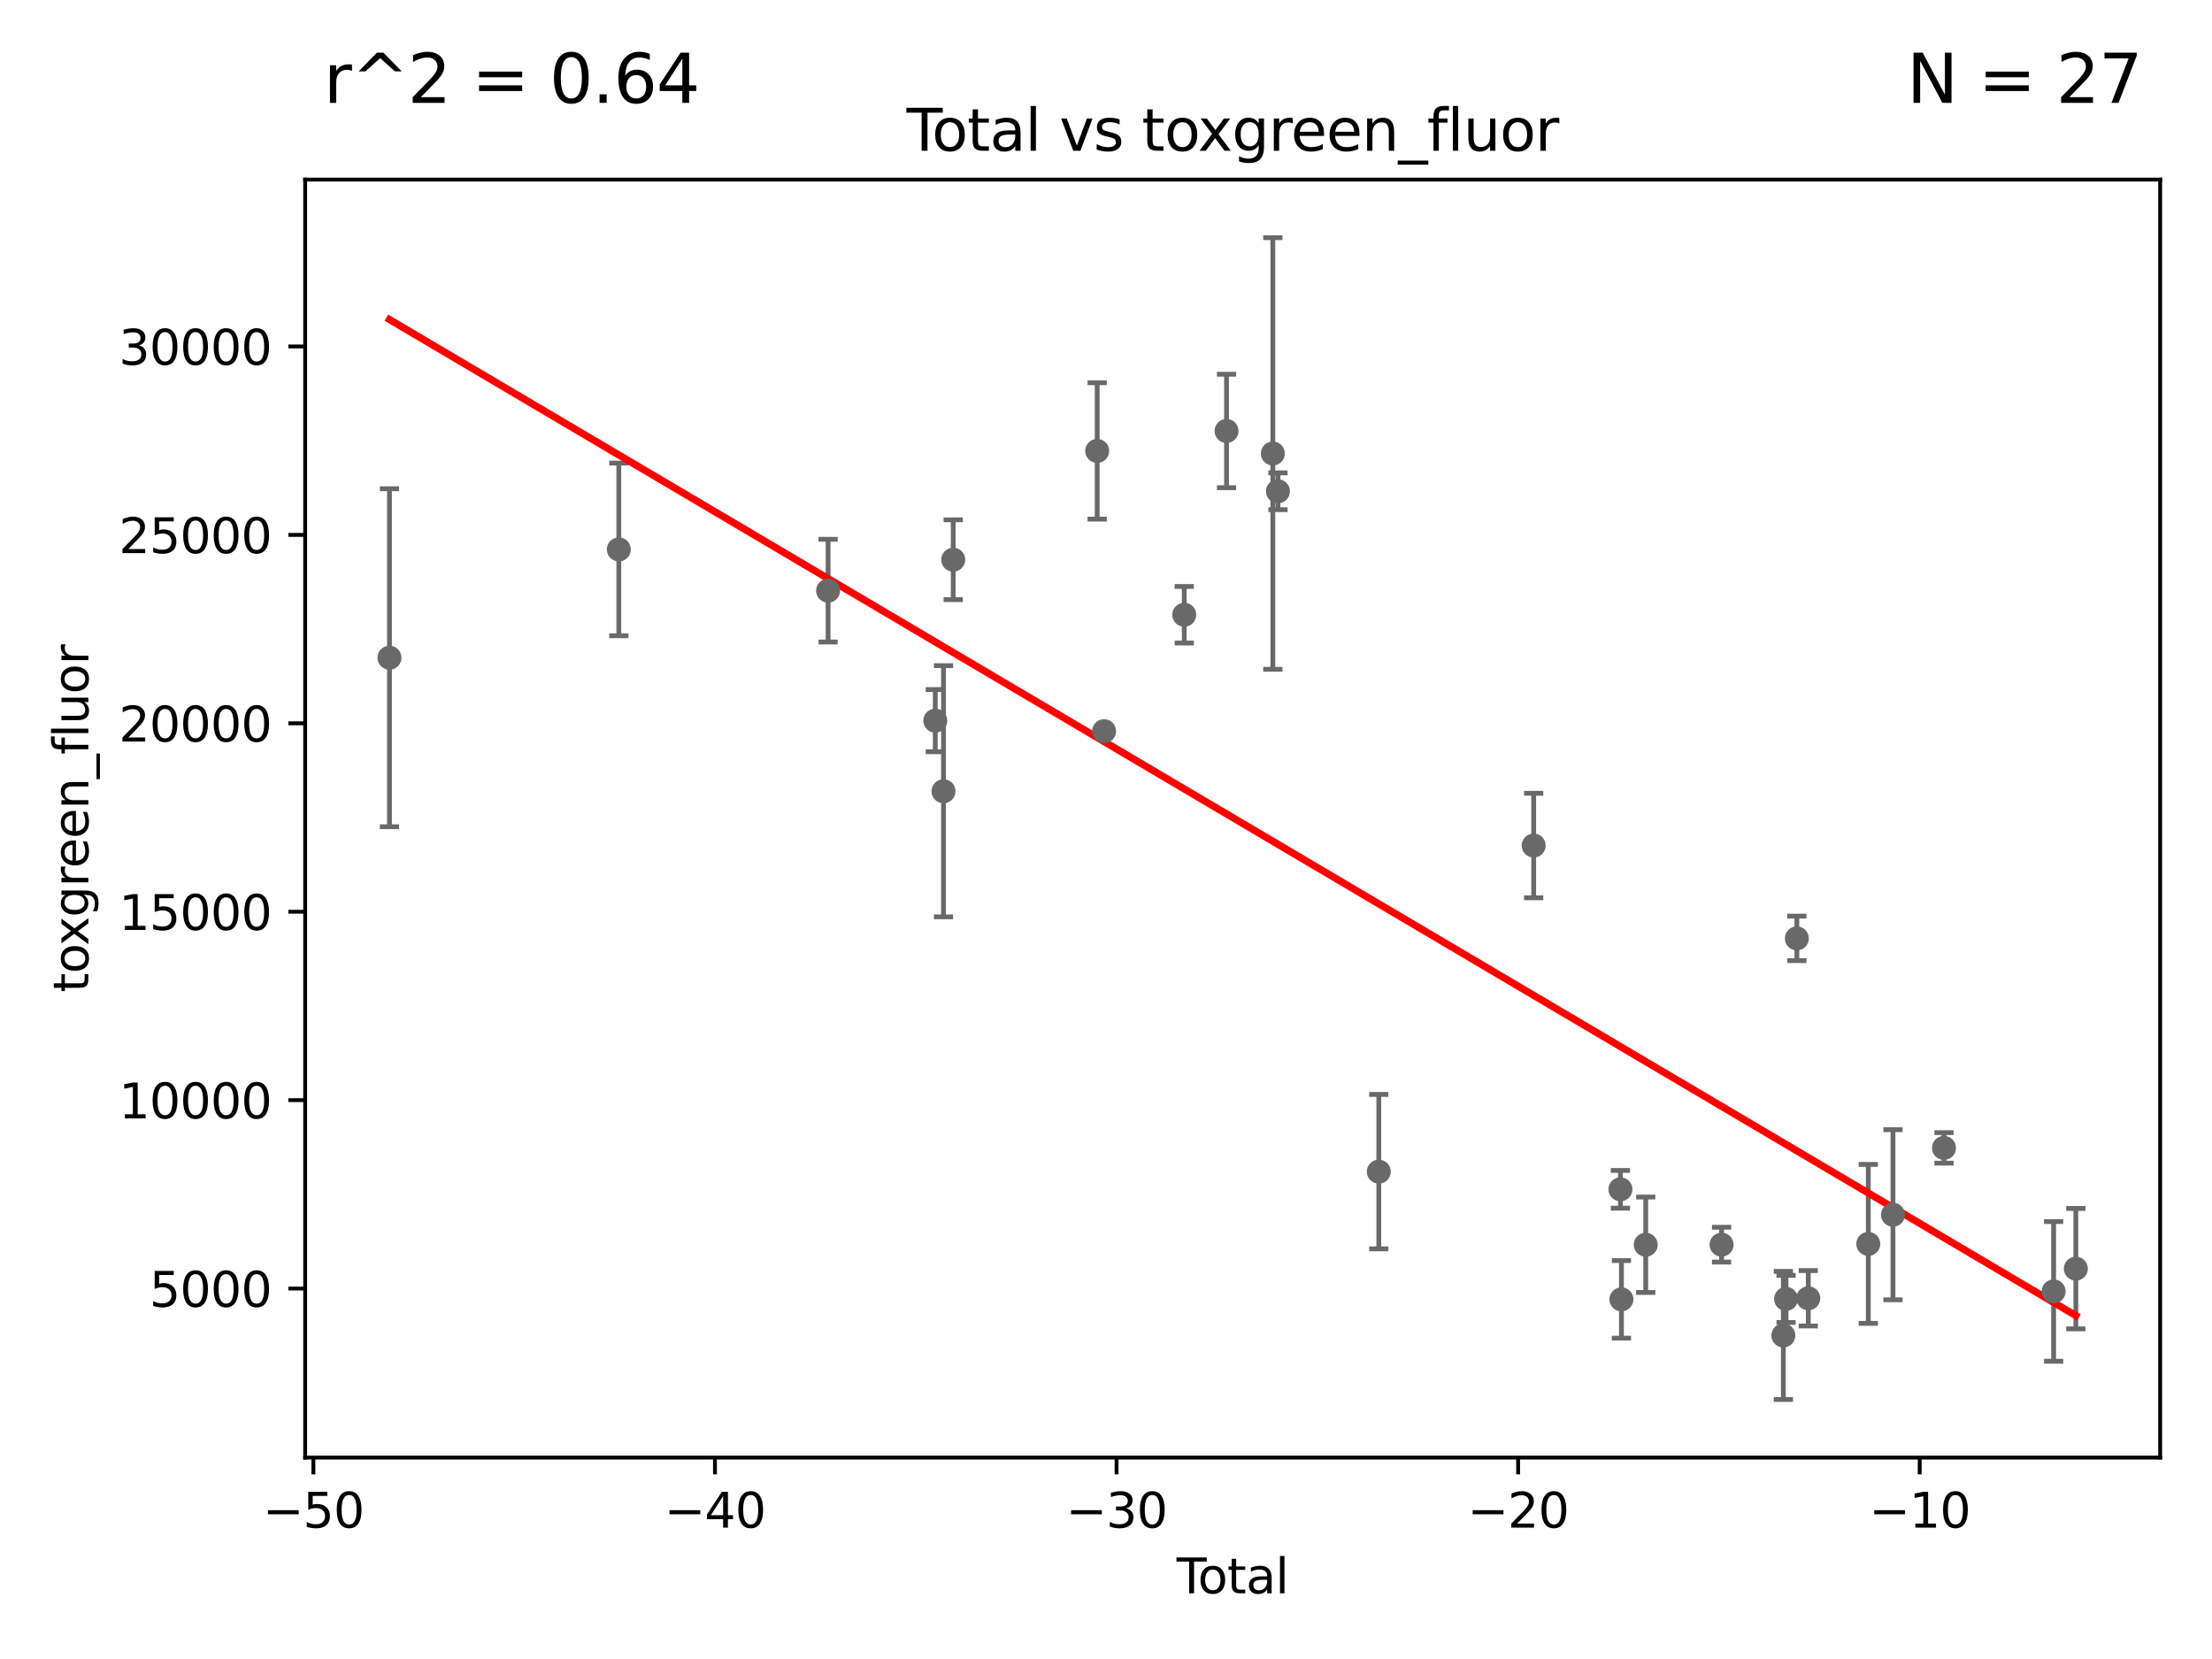 <?xml version="1.0" encoding="utf-8" standalone="no"?>
<!DOCTYPE svg PUBLIC "-//W3C//DTD SVG 1.1//EN"
  "http://www.w3.org/Graphics/SVG/1.1/DTD/svg11.dtd">
<svg xmlns:xlink="http://www.w3.org/1999/xlink" width="460.8pt" height="345.6pt" viewBox="0 0 460.8 345.6" xmlns="http://www.w3.org/2000/svg" version="1.1">
 <defs>
  <style type="text/css">*{stroke-linejoin: round; stroke-linecap: butt}</style>
 </defs>
 <g id="figure_1">
  <g id="patch_1">
   <path d="M 0 345.6 
L 460.8 345.6 
L 460.8 0 
L 0 0 
z
" style="fill: #ffffff"/>
  </g>
  <g id="axes_1">
   <g id="patch_2">
    <path d="M 63.571 303.64 
L 450 303.64 
L 450 37.411 
L 63.571 37.411 
z
" style="fill: #ffffff"/>
   </g>
   <g id="PathCollection_1">
    <defs>
     <path id="m193616c628" d="M 0 1.118 
C 0.297 1.118 0.581 1 0.791 0.791 
C 1 0.581 1.118 0.297 1.118 0 
C 1.118 -0.297 1 -0.581 0.791 -0.791 
C 0.581 -1 0.297 -1.118 0 -1.118 
C -0.297 -1.118 -0.581 -1 -0.791 -0.791 
C -1 -0.581 -1.118 -0.297 -1.118 0 
C -1.118 0.297 -1 0.581 -0.791 0.791 
C -0.581 1 -0.297 1.118 0 1.118 
z
" style="stroke: #696969"/>
    </defs>
    <g clip-path="url(#p02c7423c82)">
     <use xlink:href="#m193616c628" x="81.136" y="137.018" style="fill: #696969; stroke: #696969"/>
     <use xlink:href="#m193616c628" x="404.971" y="239.128" style="fill: #696969; stroke: #696969"/>
     <use xlink:href="#m193616c628" x="394.339" y="253.051" style="fill: #696969; stroke: #696969"/>
     <use xlink:href="#m193616c628" x="389.2" y="259.123" style="fill: #696969; stroke: #696969"/>
     <use xlink:href="#m193616c628" x="376.696" y="270.455" style="fill: #696969; stroke: #696969"/>
     <use xlink:href="#m193616c628" x="374.317" y="195.482" style="fill: #696969; stroke: #696969"/>
     <use xlink:href="#m193616c628" x="372.065" y="270.585" style="fill: #696969; stroke: #696969"/>
     <use xlink:href="#m193616c628" x="371.506" y="278.196" style="fill: #696969; stroke: #696969"/>
     <use xlink:href="#m193616c628" x="358.635" y="259.288" style="fill: #696969; stroke: #696969"/>
     <use xlink:href="#m193616c628" x="342.834" y="259.303" style="fill: #696969; stroke: #696969"/>
     <use xlink:href="#m193616c628" x="337.771" y="270.68" style="fill: #696969; stroke: #696969"/>
     <use xlink:href="#m193616c628" x="337.564" y="247.753" style="fill: #696969; stroke: #696969"/>
     <use xlink:href="#m193616c628" x="427.806" y="269.025" style="fill: #696969; stroke: #696969"/>
     <use xlink:href="#m193616c628" x="319.492" y="176.143" style="fill: #696969; stroke: #696969"/>
     <use xlink:href="#m193616c628" x="266.222" y="102.343" style="fill: #696969; stroke: #696969"/>
     <use xlink:href="#m193616c628" x="265.155" y="94.47" style="fill: #696969; stroke: #696969"/>
     <use xlink:href="#m193616c628" x="255.508" y="89.781" style="fill: #696969; stroke: #696969"/>
     <use xlink:href="#m193616c628" x="246.7" y="128.061" style="fill: #696969; stroke: #696969"/>
     <use xlink:href="#m193616c628" x="229.998" y="152.314" style="fill: #696969; stroke: #696969"/>
     <use xlink:href="#m193616c628" x="228.565" y="93.937" style="fill: #696969; stroke: #696969"/>
     <use xlink:href="#m193616c628" x="198.571" y="116.598" style="fill: #696969; stroke: #696969"/>
     <use xlink:href="#m193616c628" x="196.551" y="164.832" style="fill: #696969; stroke: #696969"/>
     <use xlink:href="#m193616c628" x="194.839" y="150.126" style="fill: #696969; stroke: #696969"/>
     <use xlink:href="#m193616c628" x="172.51" y="123.041" style="fill: #696969; stroke: #696969"/>
     <use xlink:href="#m193616c628" x="128.911" y="114.452" style="fill: #696969; stroke: #696969"/>
     <use xlink:href="#m193616c628" x="287.226" y="244.075" style="fill: #696969; stroke: #696969"/>
     <use xlink:href="#m193616c628" x="432.435" y="264.284" style="fill: #696969; stroke: #696969"/>
    </g>
   </g>
   <g id="matplotlib.axis_1">
    <g id="xtick_1">
     <g id="line2d_1">
      <defs>
       <path id="m8a10cf9bbb" d="M 0 0 
L 0 3.5 
" style="stroke: #000000; stroke-width: 0.8"/>
      </defs>
      <g>
       <use xlink:href="#m8a10cf9bbb" x="65.285" y="303.64" style="stroke: #000000; stroke-width: 0.8"/>
      </g>
     </g>
     <g id="text_1">
      <!-- −50 -->
      <g transform="translate(54.733 318.238)scale(0.1 -0.1)">
       <defs>
        <path id="DejaVuSans-2212" d="M 678 2272 
L 4684 2272 
L 4684 1741 
L 678 1741 
L 678 2272 
z
" transform="scale(0.016)"/>
        <path id="DejaVuSans-35" d="M 691 4666 
L 3169 4666 
L 3169 4134 
L 1269 4134 
L 1269 2991 
Q 1406 3038 1543 3061 
Q 1681 3084 1819 3084 
Q 2600 3084 3056 2656 
Q 3513 2228 3513 1497 
Q 3513 744 3044 326 
Q 2575 -91 1722 -91 
Q 1428 -91 1123 -41 
Q 819 9 494 109 
L 494 744 
Q 775 591 1075 516 
Q 1375 441 1709 441 
Q 2250 441 2565 725 
Q 2881 1009 2881 1497 
Q 2881 1984 2565 2268 
Q 2250 2553 1709 2553 
Q 1456 2553 1204 2497 
Q 953 2441 691 2322 
L 691 4666 
z
" transform="scale(0.016)"/>
        <path id="DejaVuSans-30" d="M 2034 4250 
Q 1547 4250 1301 3770 
Q 1056 3291 1056 2328 
Q 1056 1369 1301 889 
Q 1547 409 2034 409 
Q 2525 409 2770 889 
Q 3016 1369 3016 2328 
Q 3016 3291 2770 3770 
Q 2525 4250 2034 4250 
z
M 2034 4750 
Q 2819 4750 3233 4129 
Q 3647 3509 3647 2328 
Q 3647 1150 3233 529 
Q 2819 -91 2034 -91 
Q 1250 -91 836 529 
Q 422 1150 422 2328 
Q 422 3509 836 4129 
Q 1250 4750 2034 4750 
z
" transform="scale(0.016)"/>
       </defs>
       <use xlink:href="#DejaVuSans-2212"/>
       <use xlink:href="#DejaVuSans-35" x="83.789"/>
       <use xlink:href="#DejaVuSans-30" x="147.412"/>
      </g>
     </g>
    </g>
    <g id="xtick_2">
     <g id="line2d_2">
      <g>
       <use xlink:href="#m8a10cf9bbb" x="148.941" y="303.64" style="stroke: #000000; stroke-width: 0.8"/>
      </g>
     </g>
     <g id="text_2">
      <!-- −40 -->
      <g transform="translate(138.389 318.238)scale(0.1 -0.1)">
       <defs>
        <path id="DejaVuSans-34" d="M 2419 4116 
L 825 1625 
L 2419 1625 
L 2419 4116 
z
M 2253 4666 
L 3047 4666 
L 3047 1625 
L 3713 1625 
L 3713 1100 
L 3047 1100 
L 3047 0 
L 2419 0 
L 2419 1100 
L 313 1100 
L 313 1709 
L 2253 4666 
z
" transform="scale(0.016)"/>
       </defs>
       <use xlink:href="#DejaVuSans-2212"/>
       <use xlink:href="#DejaVuSans-34" x="83.789"/>
       <use xlink:href="#DejaVuSans-30" x="147.412"/>
      </g>
     </g>
    </g>
    <g id="xtick_3">
     <g id="line2d_3">
      <g>
       <use xlink:href="#m8a10cf9bbb" x="232.597" y="303.64" style="stroke: #000000; stroke-width: 0.8"/>
      </g>
     </g>
     <g id="text_3">
      <!-- −30 -->
      <g transform="translate(222.044 318.238)scale(0.1 -0.1)">
       <defs>
        <path id="DejaVuSans-33" d="M 2597 2516 
Q 3050 2419 3304 2112 
Q 3559 1806 3559 1356 
Q 3559 666 3084 287 
Q 2609 -91 1734 -91 
Q 1441 -91 1130 -33 
Q 819 25 488 141 
L 488 750 
Q 750 597 1062 519 
Q 1375 441 1716 441 
Q 2309 441 2620 675 
Q 2931 909 2931 1356 
Q 2931 1769 2642 2001 
Q 2353 2234 1838 2234 
L 1294 2234 
L 1294 2753 
L 1863 2753 
Q 2328 2753 2575 2939 
Q 2822 3125 2822 3475 
Q 2822 3834 2567 4026 
Q 2313 4219 1838 4219 
Q 1578 4219 1281 4162 
Q 984 4106 628 3988 
L 628 4550 
Q 988 4650 1302 4700 
Q 1616 4750 1894 4750 
Q 2613 4750 3031 4423 
Q 3450 4097 3450 3541 
Q 3450 3153 3228 2886 
Q 3006 2619 2597 2516 
z
" transform="scale(0.016)"/>
       </defs>
       <use xlink:href="#DejaVuSans-2212"/>
       <use xlink:href="#DejaVuSans-33" x="83.789"/>
       <use xlink:href="#DejaVuSans-30" x="147.412"/>
      </g>
     </g>
    </g>
    <g id="xtick_4">
     <g id="line2d_4">
      <g>
       <use xlink:href="#m8a10cf9bbb" x="316.253" y="303.64" style="stroke: #000000; stroke-width: 0.8"/>
      </g>
     </g>
     <g id="text_4">
      <!-- −20 -->
      <g transform="translate(305.7 318.238)scale(0.1 -0.1)">
       <defs>
        <path id="DejaVuSans-32" d="M 1228 531 
L 3431 531 
L 3431 0 
L 469 0 
L 469 531 
Q 828 903 1448 1529 
Q 2069 2156 2228 2338 
Q 2531 2678 2651 2914 
Q 2772 3150 2772 3378 
Q 2772 3750 2511 3984 
Q 2250 4219 1831 4219 
Q 1534 4219 1204 4116 
Q 875 4013 500 3803 
L 500 4441 
Q 881 4594 1212 4672 
Q 1544 4750 1819 4750 
Q 2544 4750 2975 4387 
Q 3406 4025 3406 3419 
Q 3406 3131 3298 2873 
Q 3191 2616 2906 2266 
Q 2828 2175 2409 1742 
Q 1991 1309 1228 531 
z
" transform="scale(0.016)"/>
       </defs>
       <use xlink:href="#DejaVuSans-2212"/>
       <use xlink:href="#DejaVuSans-32" x="83.789"/>
       <use xlink:href="#DejaVuSans-30" x="147.412"/>
      </g>
     </g>
    </g>
    <g id="xtick_5">
     <g id="line2d_5">
      <g>
       <use xlink:href="#m8a10cf9bbb" x="399.908" y="303.64" style="stroke: #000000; stroke-width: 0.8"/>
      </g>
     </g>
     <g id="text_5">
      <!-- −10 -->
      <g transform="translate(389.356 318.238)scale(0.1 -0.1)">
       <defs>
        <path id="DejaVuSans-31" d="M 794 531 
L 1825 531 
L 1825 4091 
L 703 3866 
L 703 4441 
L 1819 4666 
L 2450 4666 
L 2450 531 
L 3481 531 
L 3481 0 
L 794 0 
L 794 531 
z
" transform="scale(0.016)"/>
       </defs>
       <use xlink:href="#DejaVuSans-2212"/>
       <use xlink:href="#DejaVuSans-31" x="83.789"/>
       <use xlink:href="#DejaVuSans-30" x="147.412"/>
      </g>
     </g>
    </g>
    <g id="text_6">
     <!-- Total -->
     <g transform="translate(245.109 331.917)scale(0.1 -0.1)">
      <defs>
       <path id="DejaVuSans-54" d="M -19 4666 
L 3928 4666 
L 3928 4134 
L 2272 4134 
L 2272 0 
L 1638 0 
L 1638 4134 
L -19 4134 
L -19 4666 
z
" transform="scale(0.016)"/>
       <path id="DejaVuSans-6f" d="M 1959 3097 
Q 1497 3097 1228 2736 
Q 959 2375 959 1747 
Q 959 1119 1226 758 
Q 1494 397 1959 397 
Q 2419 397 2687 759 
Q 2956 1122 2956 1747 
Q 2956 2369 2687 2733 
Q 2419 3097 1959 3097 
z
M 1959 3584 
Q 2709 3584 3137 3096 
Q 3566 2609 3566 1747 
Q 3566 888 3137 398 
Q 2709 -91 1959 -91 
Q 1206 -91 779 398 
Q 353 888 353 1747 
Q 353 2609 779 3096 
Q 1206 3584 1959 3584 
z
" transform="scale(0.016)"/>
       <path id="DejaVuSans-74" d="M 1172 4494 
L 1172 3500 
L 2356 3500 
L 2356 3053 
L 1172 3053 
L 1172 1153 
Q 1172 725 1289 603 
Q 1406 481 1766 481 
L 2356 481 
L 2356 0 
L 1766 0 
Q 1100 0 847 248 
Q 594 497 594 1153 
L 594 3053 
L 172 3053 
L 172 3500 
L 594 3500 
L 594 4494 
L 1172 4494 
z
" transform="scale(0.016)"/>
       <path id="DejaVuSans-61" d="M 2194 1759 
Q 1497 1759 1228 1600 
Q 959 1441 959 1056 
Q 959 750 1161 570 
Q 1363 391 1709 391 
Q 2188 391 2477 730 
Q 2766 1069 2766 1631 
L 2766 1759 
L 2194 1759 
z
M 3341 1997 
L 3341 0 
L 2766 0 
L 2766 531 
Q 2569 213 2275 61 
Q 1981 -91 1556 -91 
Q 1019 -91 701 211 
Q 384 513 384 1019 
Q 384 1609 779 1909 
Q 1175 2209 1959 2209 
L 2766 2209 
L 2766 2266 
Q 2766 2663 2505 2880 
Q 2244 3097 1772 3097 
Q 1472 3097 1187 3025 
Q 903 2953 641 2809 
L 641 3341 
Q 956 3463 1253 3523 
Q 1550 3584 1831 3584 
Q 2591 3584 2966 3190 
Q 3341 2797 3341 1997 
z
" transform="scale(0.016)"/>
       <path id="DejaVuSans-6c" d="M 603 4863 
L 1178 4863 
L 1178 0 
L 603 0 
L 603 4863 
z
" transform="scale(0.016)"/>
      </defs>
      <use xlink:href="#DejaVuSans-54"/>
      <use xlink:href="#DejaVuSans-6f" x="44.084"/>
      <use xlink:href="#DejaVuSans-74" x="105.266"/>
      <use xlink:href="#DejaVuSans-61" x="144.475"/>
      <use xlink:href="#DejaVuSans-6c" x="205.754"/>
     </g>
    </g>
   </g>
   <g id="matplotlib.axis_2">
    <g id="ytick_1">
     <g id="line2d_6">
      <defs>
       <path id="m72312be6e0" d="M 0 0 
L -3.5 0 
" style="stroke: #000000; stroke-width: 0.8"/>
      </defs>
      <g>
       <use xlink:href="#m72312be6e0" x="63.571" y="268.426" style="stroke: #000000; stroke-width: 0.8"/>
      </g>
     </g>
     <g id="text_7">
      <!-- 5000 -->
      <g transform="translate(31.121 272.225)scale(0.1 -0.1)">
       <use xlink:href="#DejaVuSans-35"/>
       <use xlink:href="#DejaVuSans-30" x="63.623"/>
       <use xlink:href="#DejaVuSans-30" x="127.246"/>
       <use xlink:href="#DejaVuSans-30" x="190.869"/>
      </g>
     </g>
    </g>
    <g id="ytick_2">
     <g id="line2d_7">
      <g>
       <use xlink:href="#m72312be6e0" x="63.571" y="229.176" style="stroke: #000000; stroke-width: 0.8"/>
      </g>
     </g>
     <g id="text_8">
      <!-- 10000 -->
      <g transform="translate(24.759 232.975)scale(0.1 -0.1)">
       <use xlink:href="#DejaVuSans-31"/>
       <use xlink:href="#DejaVuSans-30" x="63.623"/>
       <use xlink:href="#DejaVuSans-30" x="127.246"/>
       <use xlink:href="#DejaVuSans-30" x="190.869"/>
       <use xlink:href="#DejaVuSans-30" x="254.492"/>
      </g>
     </g>
    </g>
    <g id="ytick_3">
     <g id="line2d_8">
      <g>
       <use xlink:href="#m72312be6e0" x="63.571" y="189.926" style="stroke: #000000; stroke-width: 0.8"/>
      </g>
     </g>
     <g id="text_9">
      <!-- 15000 -->
      <g transform="translate(24.759 193.725)scale(0.1 -0.1)">
       <use xlink:href="#DejaVuSans-31"/>
       <use xlink:href="#DejaVuSans-35" x="63.623"/>
       <use xlink:href="#DejaVuSans-30" x="127.246"/>
       <use xlink:href="#DejaVuSans-30" x="190.869"/>
       <use xlink:href="#DejaVuSans-30" x="254.492"/>
      </g>
     </g>
    </g>
    <g id="ytick_4">
     <g id="line2d_9">
      <g>
       <use xlink:href="#m72312be6e0" x="63.571" y="150.676" style="stroke: #000000; stroke-width: 0.8"/>
      </g>
     </g>
     <g id="text_10">
      <!-- 20000 -->
      <g transform="translate(24.759 154.476)scale(0.1 -0.1)">
       <use xlink:href="#DejaVuSans-32"/>
       <use xlink:href="#DejaVuSans-30" x="63.623"/>
       <use xlink:href="#DejaVuSans-30" x="127.246"/>
       <use xlink:href="#DejaVuSans-30" x="190.869"/>
       <use xlink:href="#DejaVuSans-30" x="254.492"/>
      </g>
     </g>
    </g>
    <g id="ytick_5">
     <g id="line2d_10">
      <g>
       <use xlink:href="#m72312be6e0" x="63.571" y="111.427" style="stroke: #000000; stroke-width: 0.8"/>
      </g>
     </g>
     <g id="text_11">
      <!-- 25000 -->
      <g transform="translate(24.759 115.226)scale(0.1 -0.1)">
       <use xlink:href="#DejaVuSans-32"/>
       <use xlink:href="#DejaVuSans-35" x="63.623"/>
       <use xlink:href="#DejaVuSans-30" x="127.246"/>
       <use xlink:href="#DejaVuSans-30" x="190.869"/>
       <use xlink:href="#DejaVuSans-30" x="254.492"/>
      </g>
     </g>
    </g>
    <g id="ytick_6">
     <g id="line2d_11">
      <g>
       <use xlink:href="#m72312be6e0" x="63.571" y="72.177" style="stroke: #000000; stroke-width: 0.8"/>
      </g>
     </g>
     <g id="text_12">
      <!-- 30000 -->
      <g transform="translate(24.759 75.976)scale(0.1 -0.1)">
       <use xlink:href="#DejaVuSans-33"/>
       <use xlink:href="#DejaVuSans-30" x="63.623"/>
       <use xlink:href="#DejaVuSans-30" x="127.246"/>
       <use xlink:href="#DejaVuSans-30" x="190.869"/>
       <use xlink:href="#DejaVuSans-30" x="254.492"/>
      </g>
     </g>
    </g>
    <g id="text_13">
     <!-- toxgreen_fluor -->
     <g transform="translate(18.401 206.72)rotate(-90)scale(0.1 -0.1)">
      <defs>
       <path id="DejaVuSans-78" d="M 3513 3500 
L 2247 1797 
L 3578 0 
L 2900 0 
L 1881 1375 
L 863 0 
L 184 0 
L 1544 1831 
L 300 3500 
L 978 3500 
L 1906 2253 
L 2834 3500 
L 3513 3500 
z
" transform="scale(0.016)"/>
       <path id="DejaVuSans-67" d="M 2906 1791 
Q 2906 2416 2648 2759 
Q 2391 3103 1925 3103 
Q 1463 3103 1205 2759 
Q 947 2416 947 1791 
Q 947 1169 1205 825 
Q 1463 481 1925 481 
Q 2391 481 2648 825 
Q 2906 1169 2906 1791 
z
M 3481 434 
Q 3481 -459 3084 -895 
Q 2688 -1331 1869 -1331 
Q 1566 -1331 1297 -1286 
Q 1028 -1241 775 -1147 
L 775 -588 
Q 1028 -725 1275 -790 
Q 1522 -856 1778 -856 
Q 2344 -856 2625 -561 
Q 2906 -266 2906 331 
L 2906 616 
Q 2728 306 2450 153 
Q 2172 0 1784 0 
Q 1141 0 747 490 
Q 353 981 353 1791 
Q 353 2603 747 3093 
Q 1141 3584 1784 3584 
Q 2172 3584 2450 3431 
Q 2728 3278 2906 2969 
L 2906 3500 
L 3481 3500 
L 3481 434 
z
" transform="scale(0.016)"/>
       <path id="DejaVuSans-72" d="M 2631 2963 
Q 2534 3019 2420 3045 
Q 2306 3072 2169 3072 
Q 1681 3072 1420 2755 
Q 1159 2438 1159 1844 
L 1159 0 
L 581 0 
L 581 3500 
L 1159 3500 
L 1159 2956 
Q 1341 3275 1631 3429 
Q 1922 3584 2338 3584 
Q 2397 3584 2469 3576 
Q 2541 3569 2628 3553 
L 2631 2963 
z
" transform="scale(0.016)"/>
       <path id="DejaVuSans-65" d="M 3597 1894 
L 3597 1613 
L 953 1613 
Q 991 1019 1311 708 
Q 1631 397 2203 397 
Q 2534 397 2845 478 
Q 3156 559 3463 722 
L 3463 178 
Q 3153 47 2828 -22 
Q 2503 -91 2169 -91 
Q 1331 -91 842 396 
Q 353 884 353 1716 
Q 353 2575 817 3079 
Q 1281 3584 2069 3584 
Q 2775 3584 3186 3129 
Q 3597 2675 3597 1894 
z
M 3022 2063 
Q 3016 2534 2758 2815 
Q 2500 3097 2075 3097 
Q 1594 3097 1305 2825 
Q 1016 2553 972 2059 
L 3022 2063 
z
" transform="scale(0.016)"/>
       <path id="DejaVuSans-6e" d="M 3513 2113 
L 3513 0 
L 2938 0 
L 2938 2094 
Q 2938 2591 2744 2837 
Q 2550 3084 2163 3084 
Q 1697 3084 1428 2787 
Q 1159 2491 1159 1978 
L 1159 0 
L 581 0 
L 581 3500 
L 1159 3500 
L 1159 2956 
Q 1366 3272 1645 3428 
Q 1925 3584 2291 3584 
Q 2894 3584 3203 3211 
Q 3513 2838 3513 2113 
z
" transform="scale(0.016)"/>
       <path id="DejaVuSans-5f" d="M 3263 -1063 
L 3263 -1509 
L -63 -1509 
L -63 -1063 
L 3263 -1063 
z
" transform="scale(0.016)"/>
       <path id="DejaVuSans-66" d="M 2375 4863 
L 2375 4384 
L 1825 4384 
Q 1516 4384 1395 4259 
Q 1275 4134 1275 3809 
L 1275 3500 
L 2222 3500 
L 2222 3053 
L 1275 3053 
L 1275 0 
L 697 0 
L 697 3053 
L 147 3053 
L 147 3500 
L 697 3500 
L 697 3744 
Q 697 4328 969 4595 
Q 1241 4863 1831 4863 
L 2375 4863 
z
" transform="scale(0.016)"/>
       <path id="DejaVuSans-75" d="M 544 1381 
L 544 3500 
L 1119 3500 
L 1119 1403 
Q 1119 906 1312 657 
Q 1506 409 1894 409 
Q 2359 409 2629 706 
Q 2900 1003 2900 1516 
L 2900 3500 
L 3475 3500 
L 3475 0 
L 2900 0 
L 2900 538 
Q 2691 219 2414 64 
Q 2138 -91 1772 -91 
Q 1169 -91 856 284 
Q 544 659 544 1381 
z
M 1991 3584 
L 1991 3584 
z
" transform="scale(0.016)"/>
      </defs>
      <use xlink:href="#DejaVuSans-74"/>
      <use xlink:href="#DejaVuSans-6f" x="39.209"/>
      <use xlink:href="#DejaVuSans-78" x="97.266"/>
      <use xlink:href="#DejaVuSans-67" x="156.445"/>
      <use xlink:href="#DejaVuSans-72" x="219.922"/>
      <use xlink:href="#DejaVuSans-65" x="258.785"/>
      <use xlink:href="#DejaVuSans-65" x="320.309"/>
      <use xlink:href="#DejaVuSans-6e" x="381.832"/>
      <use xlink:href="#DejaVuSans-5f" x="445.211"/>
      <use xlink:href="#DejaVuSans-66" x="495.211"/>
      <use xlink:href="#DejaVuSans-6c" x="530.416"/>
      <use xlink:href="#DejaVuSans-75" x="558.199"/>
      <use xlink:href="#DejaVuSans-6f" x="621.578"/>
      <use xlink:href="#DejaVuSans-72" x="682.76"/>
     </g>
    </g>
   </g>
   <g id="LineCollection_1">
    <path d="M 81.136 172.223 
L 81.136 101.813 
" clip-path="url(#p02c7423c82)" style="fill: none; stroke: #696969"/>
    <path d="M 404.971 242.303 
L 404.971 235.952 
" clip-path="url(#p02c7423c82)" style="fill: none; stroke: #696969"/>
    <path d="M 394.339 270.77 
L 394.339 235.333 
" clip-path="url(#p02c7423c82)" style="fill: none; stroke: #696969"/>
    <path d="M 389.2 275.682 
L 389.2 242.564 
" clip-path="url(#p02c7423c82)" style="fill: none; stroke: #696969"/>
    <path d="M 376.696 276.229 
L 376.696 264.682 
" clip-path="url(#p02c7423c82)" style="fill: none; stroke: #696969"/>
    <path d="M 374.317 200.116 
L 374.317 190.847 
" clip-path="url(#p02c7423c82)" style="fill: none; stroke: #696969"/>
    <path d="M 372.065 275.489 
L 372.065 265.681 
" clip-path="url(#p02c7423c82)" style="fill: none; stroke: #696969"/>
    <path d="M 371.506 291.539 
L 371.506 264.853 
" clip-path="url(#p02c7423c82)" style="fill: none; stroke: #696969"/>
    <path d="M 358.635 262.913 
L 358.635 255.662 
" clip-path="url(#p02c7423c82)" style="fill: none; stroke: #696969"/>
    <path d="M 342.834 269.242 
L 342.834 249.365 
" clip-path="url(#p02c7423c82)" style="fill: none; stroke: #696969"/>
    <path d="M 337.771 278.756 
L 337.771 262.603 
" clip-path="url(#p02c7423c82)" style="fill: none; stroke: #696969"/>
    <path d="M 337.564 251.684 
L 337.564 243.822 
" clip-path="url(#p02c7423c82)" style="fill: none; stroke: #696969"/>
    <path d="M 427.806 283.569 
L 427.806 254.481 
" clip-path="url(#p02c7423c82)" style="fill: none; stroke: #696969"/>
    <path d="M 319.492 187.028 
L 319.492 165.258 
" clip-path="url(#p02c7423c82)" style="fill: none; stroke: #696969"/>
    <path d="M 266.222 106.172 
L 266.222 98.515 
" clip-path="url(#p02c7423c82)" style="fill: none; stroke: #696969"/>
    <path d="M 265.155 139.428 
L 265.155 49.513 
" clip-path="url(#p02c7423c82)" style="fill: none; stroke: #696969"/>
    <path d="M 255.508 101.597 
L 255.508 77.964 
" clip-path="url(#p02c7423c82)" style="fill: none; stroke: #696969"/>
    <path d="M 246.7 133.951 
L 246.7 122.17 
" clip-path="url(#p02c7423c82)" style="fill: none; stroke: #696969"/>
    <path d="M 229.998 152.85 
L 229.998 151.777 
" clip-path="url(#p02c7423c82)" style="fill: none; stroke: #696969"/>
    <path d="M 228.565 108.145 
L 228.565 79.73 
" clip-path="url(#p02c7423c82)" style="fill: none; stroke: #696969"/>
    <path d="M 198.571 124.908 
L 198.571 108.288 
" clip-path="url(#p02c7423c82)" style="fill: none; stroke: #696969"/>
    <path d="M 196.551 191 
L 196.551 138.664 
" clip-path="url(#p02c7423c82)" style="fill: none; stroke: #696969"/>
    <path d="M 194.839 156.605 
L 194.839 143.646 
" clip-path="url(#p02c7423c82)" style="fill: none; stroke: #696969"/>
    <path d="M 172.51 133.742 
L 172.51 112.34 
" clip-path="url(#p02c7423c82)" style="fill: none; stroke: #696969"/>
    <path d="M 128.911 132.439 
L 128.911 96.466 
" clip-path="url(#p02c7423c82)" style="fill: none; stroke: #696969"/>
    <path d="M 287.226 260.16 
L 287.226 227.99 
" clip-path="url(#p02c7423c82)" style="fill: none; stroke: #696969"/>
    <path d="M 432.435 276.825 
L 432.435 251.742 
" clip-path="url(#p02c7423c82)" style="fill: none; stroke: #696969"/>
   </g>
   <g id="line2d_12">
    <defs>
     <path id="ma1efa8573f" d="M 2 0 
L -2 -0 
" style="stroke: #696969"/>
    </defs>
    <g clip-path="url(#p02c7423c82)">
     <use xlink:href="#ma1efa8573f" x="81.136" y="172.223" style="fill: #696969; stroke: #696969"/>
     <use xlink:href="#ma1efa8573f" x="404.971" y="242.303" style="fill: #696969; stroke: #696969"/>
     <use xlink:href="#ma1efa8573f" x="394.339" y="270.77" style="fill: #696969; stroke: #696969"/>
     <use xlink:href="#ma1efa8573f" x="389.2" y="275.682" style="fill: #696969; stroke: #696969"/>
     <use xlink:href="#ma1efa8573f" x="376.696" y="276.229" style="fill: #696969; stroke: #696969"/>
     <use xlink:href="#ma1efa8573f" x="374.317" y="200.116" style="fill: #696969; stroke: #696969"/>
     <use xlink:href="#ma1efa8573f" x="372.065" y="275.489" style="fill: #696969; stroke: #696969"/>
     <use xlink:href="#ma1efa8573f" x="371.506" y="291.539" style="fill: #696969; stroke: #696969"/>
     <use xlink:href="#ma1efa8573f" x="358.635" y="262.913" style="fill: #696969; stroke: #696969"/>
     <use xlink:href="#ma1efa8573f" x="342.834" y="269.242" style="fill: #696969; stroke: #696969"/>
     <use xlink:href="#ma1efa8573f" x="337.771" y="278.756" style="fill: #696969; stroke: #696969"/>
     <use xlink:href="#ma1efa8573f" x="337.564" y="251.684" style="fill: #696969; stroke: #696969"/>
     <use xlink:href="#ma1efa8573f" x="427.806" y="283.569" style="fill: #696969; stroke: #696969"/>
     <use xlink:href="#ma1efa8573f" x="319.492" y="187.028" style="fill: #696969; stroke: #696969"/>
     <use xlink:href="#ma1efa8573f" x="266.222" y="106.172" style="fill: #696969; stroke: #696969"/>
     <use xlink:href="#ma1efa8573f" x="265.155" y="139.428" style="fill: #696969; stroke: #696969"/>
     <use xlink:href="#ma1efa8573f" x="255.508" y="101.597" style="fill: #696969; stroke: #696969"/>
     <use xlink:href="#ma1efa8573f" x="246.7" y="133.951" style="fill: #696969; stroke: #696969"/>
     <use xlink:href="#ma1efa8573f" x="229.998" y="152.85" style="fill: #696969; stroke: #696969"/>
     <use xlink:href="#ma1efa8573f" x="228.565" y="108.145" style="fill: #696969; stroke: #696969"/>
     <use xlink:href="#ma1efa8573f" x="198.571" y="124.908" style="fill: #696969; stroke: #696969"/>
     <use xlink:href="#ma1efa8573f" x="196.551" y="191" style="fill: #696969; stroke: #696969"/>
     <use xlink:href="#ma1efa8573f" x="194.839" y="156.605" style="fill: #696969; stroke: #696969"/>
     <use xlink:href="#ma1efa8573f" x="172.51" y="133.742" style="fill: #696969; stroke: #696969"/>
     <use xlink:href="#ma1efa8573f" x="128.911" y="132.439" style="fill: #696969; stroke: #696969"/>
     <use xlink:href="#ma1efa8573f" x="287.226" y="260.16" style="fill: #696969; stroke: #696969"/>
     <use xlink:href="#ma1efa8573f" x="432.435" y="276.825" style="fill: #696969; stroke: #696969"/>
    </g>
   </g>
   <g id="line2d_13">
    <g clip-path="url(#p02c7423c82)">
     <use xlink:href="#ma1efa8573f" x="81.136" y="101.813" style="fill: #696969; stroke: #696969"/>
     <use xlink:href="#ma1efa8573f" x="404.971" y="235.952" style="fill: #696969; stroke: #696969"/>
     <use xlink:href="#ma1efa8573f" x="394.339" y="235.333" style="fill: #696969; stroke: #696969"/>
     <use xlink:href="#ma1efa8573f" x="389.2" y="242.564" style="fill: #696969; stroke: #696969"/>
     <use xlink:href="#ma1efa8573f" x="376.696" y="264.682" style="fill: #696969; stroke: #696969"/>
     <use xlink:href="#ma1efa8573f" x="374.317" y="190.847" style="fill: #696969; stroke: #696969"/>
     <use xlink:href="#ma1efa8573f" x="372.065" y="265.681" style="fill: #696969; stroke: #696969"/>
     <use xlink:href="#ma1efa8573f" x="371.506" y="264.853" style="fill: #696969; stroke: #696969"/>
     <use xlink:href="#ma1efa8573f" x="358.635" y="255.662" style="fill: #696969; stroke: #696969"/>
     <use xlink:href="#ma1efa8573f" x="342.834" y="249.365" style="fill: #696969; stroke: #696969"/>
     <use xlink:href="#ma1efa8573f" x="337.771" y="262.603" style="fill: #696969; stroke: #696969"/>
     <use xlink:href="#ma1efa8573f" x="337.564" y="243.822" style="fill: #696969; stroke: #696969"/>
     <use xlink:href="#ma1efa8573f" x="427.806" y="254.481" style="fill: #696969; stroke: #696969"/>
     <use xlink:href="#ma1efa8573f" x="319.492" y="165.258" style="fill: #696969; stroke: #696969"/>
     <use xlink:href="#ma1efa8573f" x="266.222" y="98.515" style="fill: #696969; stroke: #696969"/>
     <use xlink:href="#ma1efa8573f" x="265.155" y="49.513" style="fill: #696969; stroke: #696969"/>
     <use xlink:href="#ma1efa8573f" x="255.508" y="77.964" style="fill: #696969; stroke: #696969"/>
     <use xlink:href="#ma1efa8573f" x="246.7" y="122.17" style="fill: #696969; stroke: #696969"/>
     <use xlink:href="#ma1efa8573f" x="229.998" y="151.777" style="fill: #696969; stroke: #696969"/>
     <use xlink:href="#ma1efa8573f" x="228.565" y="79.73" style="fill: #696969; stroke: #696969"/>
     <use xlink:href="#ma1efa8573f" x="198.571" y="108.288" style="fill: #696969; stroke: #696969"/>
     <use xlink:href="#ma1efa8573f" x="196.551" y="138.664" style="fill: #696969; stroke: #696969"/>
     <use xlink:href="#ma1efa8573f" x="194.839" y="143.646" style="fill: #696969; stroke: #696969"/>
     <use xlink:href="#ma1efa8573f" x="172.51" y="112.34" style="fill: #696969; stroke: #696969"/>
     <use xlink:href="#ma1efa8573f" x="128.911" y="96.466" style="fill: #696969; stroke: #696969"/>
     <use xlink:href="#ma1efa8573f" x="287.226" y="227.99" style="fill: #696969; stroke: #696969"/>
     <use xlink:href="#ma1efa8573f" x="432.435" y="251.742" style="fill: #696969; stroke: #696969"/>
    </g>
   </g>
   <g id="line2d_14">
    <path d="M 81.136 66.561 
L 404.971 257.841 
L 394.339 251.561 
L 389.2 248.525 
L 376.696 241.14 
L 374.317 239.735 
L 372.065 238.405 
L 371.506 238.074 
L 358.635 230.472 
L 342.834 221.139 
L 337.771 218.148 
L 337.564 218.026 
L 427.806 271.329 
L 319.492 207.351 
L 266.222 175.886 
L 265.155 175.255 
L 255.508 169.558 
L 246.7 164.355 
L 229.998 154.489 
L 228.565 153.643 
L 198.571 135.927 
L 196.551 134.733 
L 194.839 133.722 
L 172.51 120.533 
L 128.911 94.78 
L 287.226 188.293 
L 432.435 274.063 
" clip-path="url(#p02c7423c82)" style="fill: none; stroke: #ff0000; stroke-width: 1.5; stroke-linecap: square"/>
   </g>
   <g id="line2d_15">
    <defs>
     <path id="m05c9664de9" d="M 0 2 
C 0.53 2 1.039 1.789 1.414 1.414 
C 1.789 1.039 2 0.53 2 0 
C 2 -0.53 1.789 -1.039 1.414 -1.414 
C 1.039 -1.789 0.53 -2 0 -2 
C -0.53 -2 -1.039 -1.789 -1.414 -1.414 
C -1.789 -1.039 -2 -0.53 -2 0 
C -2 0.53 -1.789 1.039 -1.414 1.414 
C -1.039 1.789 -0.53 2 0 2 
z
" style="stroke: #696969"/>
    </defs>
    <g clip-path="url(#p02c7423c82)">
     <use xlink:href="#m05c9664de9" x="81.136" y="137.018" style="fill: #696969; stroke: #696969"/>
     <use xlink:href="#m05c9664de9" x="404.971" y="239.128" style="fill: #696969; stroke: #696969"/>
     <use xlink:href="#m05c9664de9" x="394.339" y="253.051" style="fill: #696969; stroke: #696969"/>
     <use xlink:href="#m05c9664de9" x="389.2" y="259.123" style="fill: #696969; stroke: #696969"/>
     <use xlink:href="#m05c9664de9" x="376.696" y="270.455" style="fill: #696969; stroke: #696969"/>
     <use xlink:href="#m05c9664de9" x="374.317" y="195.482" style="fill: #696969; stroke: #696969"/>
     <use xlink:href="#m05c9664de9" x="372.065" y="270.585" style="fill: #696969; stroke: #696969"/>
     <use xlink:href="#m05c9664de9" x="371.506" y="278.196" style="fill: #696969; stroke: #696969"/>
     <use xlink:href="#m05c9664de9" x="358.635" y="259.288" style="fill: #696969; stroke: #696969"/>
     <use xlink:href="#m05c9664de9" x="342.834" y="259.303" style="fill: #696969; stroke: #696969"/>
     <use xlink:href="#m05c9664de9" x="337.771" y="270.68" style="fill: #696969; stroke: #696969"/>
     <use xlink:href="#m05c9664de9" x="337.564" y="247.753" style="fill: #696969; stroke: #696969"/>
     <use xlink:href="#m05c9664de9" x="427.806" y="269.025" style="fill: #696969; stroke: #696969"/>
     <use xlink:href="#m05c9664de9" x="319.492" y="176.143" style="fill: #696969; stroke: #696969"/>
     <use xlink:href="#m05c9664de9" x="266.222" y="102.343" style="fill: #696969; stroke: #696969"/>
     <use xlink:href="#m05c9664de9" x="265.155" y="94.47" style="fill: #696969; stroke: #696969"/>
     <use xlink:href="#m05c9664de9" x="255.508" y="89.781" style="fill: #696969; stroke: #696969"/>
     <use xlink:href="#m05c9664de9" x="246.7" y="128.061" style="fill: #696969; stroke: #696969"/>
     <use xlink:href="#m05c9664de9" x="229.998" y="152.314" style="fill: #696969; stroke: #696969"/>
     <use xlink:href="#m05c9664de9" x="228.565" y="93.937" style="fill: #696969; stroke: #696969"/>
     <use xlink:href="#m05c9664de9" x="198.571" y="116.598" style="fill: #696969; stroke: #696969"/>
     <use xlink:href="#m05c9664de9" x="196.551" y="164.832" style="fill: #696969; stroke: #696969"/>
     <use xlink:href="#m05c9664de9" x="194.839" y="150.126" style="fill: #696969; stroke: #696969"/>
     <use xlink:href="#m05c9664de9" x="172.51" y="123.041" style="fill: #696969; stroke: #696969"/>
     <use xlink:href="#m05c9664de9" x="128.911" y="114.452" style="fill: #696969; stroke: #696969"/>
     <use xlink:href="#m05c9664de9" x="287.226" y="244.075" style="fill: #696969; stroke: #696969"/>
     <use xlink:href="#m05c9664de9" x="432.435" y="264.284" style="fill: #696969; stroke: #696969"/>
    </g>
   </g>
   <g id="patch_3">
    <path d="M 63.571 303.64 
L 63.571 37.411 
" style="fill: none; stroke: #000000; stroke-width: 0.8; stroke-linejoin: miter; stroke-linecap: square"/>
   </g>
   <g id="patch_4">
    <path d="M 450 303.64 
L 450 37.411 
" style="fill: none; stroke: #000000; stroke-width: 0.8; stroke-linejoin: miter; stroke-linecap: square"/>
   </g>
   <g id="patch_5">
    <path d="M 63.571 303.64 
L 450 303.64 
" style="fill: none; stroke: #000000; stroke-width: 0.8; stroke-linejoin: miter; stroke-linecap: square"/>
   </g>
   <g id="patch_6">
    <path d="M 63.571 37.411 
L 450 37.411 
" style="fill: none; stroke: #000000; stroke-width: 0.8; stroke-linejoin: miter; stroke-linecap: square"/>
   </g>
   <g id="text_14">
    <!-- N = 27 -->
    <g transform="translate(397.217 21.426)scale(0.14 -0.14)">
     <defs>
      <path id="DejaVuSans-4e" d="M 628 4666 
L 1478 4666 
L 3547 763 
L 3547 4666 
L 4159 4666 
L 4159 0 
L 3309 0 
L 1241 3903 
L 1241 0 
L 628 0 
L 628 4666 
z
" transform="scale(0.016)"/>
      <path id="DejaVuSans-20" transform="scale(0.016)"/>
      <path id="DejaVuSans-3d" d="M 678 2906 
L 4684 2906 
L 4684 2381 
L 678 2381 
L 678 2906 
z
M 678 1631 
L 4684 1631 
L 4684 1100 
L 678 1100 
L 678 1631 
z
" transform="scale(0.016)"/>
      <path id="DejaVuSans-37" d="M 525 4666 
L 3525 4666 
L 3525 4397 
L 1831 0 
L 1172 0 
L 2766 4134 
L 525 4134 
L 525 4666 
z
" transform="scale(0.016)"/>
     </defs>
     <use xlink:href="#DejaVuSans-4e"/>
     <use xlink:href="#DejaVuSans-20" x="74.805"/>
     <use xlink:href="#DejaVuSans-3d" x="106.592"/>
     <use xlink:href="#DejaVuSans-20" x="190.381"/>
     <use xlink:href="#DejaVuSans-32" x="222.168"/>
     <use xlink:href="#DejaVuSans-37" x="285.791"/>
    </g>
   </g>
   <g id="text_15">
    <!-- r^2 = 0.64 -->
    <g transform="translate(67.436 21.426)scale(0.14 -0.14)">
     <defs>
      <path id="DejaVuSans-5e" d="M 2988 4666 
L 4684 2925 
L 4056 2925 
L 2681 4159 
L 1306 2925 
L 678 2925 
L 2375 4666 
L 2988 4666 
z
" transform="scale(0.016)"/>
      <path id="DejaVuSans-2e" d="M 684 794 
L 1344 794 
L 1344 0 
L 684 0 
L 684 794 
z
" transform="scale(0.016)"/>
      <path id="DejaVuSans-36" d="M 2113 2584 
Q 1688 2584 1439 2293 
Q 1191 2003 1191 1497 
Q 1191 994 1439 701 
Q 1688 409 2113 409 
Q 2538 409 2786 701 
Q 3034 994 3034 1497 
Q 3034 2003 2786 2293 
Q 2538 2584 2113 2584 
z
M 3366 4563 
L 3366 3988 
Q 3128 4100 2886 4159 
Q 2644 4219 2406 4219 
Q 1781 4219 1451 3797 
Q 1122 3375 1075 2522 
Q 1259 2794 1537 2939 
Q 1816 3084 2150 3084 
Q 2853 3084 3261 2657 
Q 3669 2231 3669 1497 
Q 3669 778 3244 343 
Q 2819 -91 2113 -91 
Q 1303 -91 875 529 
Q 447 1150 447 2328 
Q 447 3434 972 4092 
Q 1497 4750 2381 4750 
Q 2619 4750 2861 4703 
Q 3103 4656 3366 4563 
z
" transform="scale(0.016)"/>
     </defs>
     <use xlink:href="#DejaVuSans-72"/>
     <use xlink:href="#DejaVuSans-5e" x="41.113"/>
     <use xlink:href="#DejaVuSans-32" x="124.902"/>
     <use xlink:href="#DejaVuSans-20" x="188.525"/>
     <use xlink:href="#DejaVuSans-3d" x="220.312"/>
     <use xlink:href="#DejaVuSans-20" x="304.102"/>
     <use xlink:href="#DejaVuSans-30" x="335.889"/>
     <use xlink:href="#DejaVuSans-2e" x="399.512"/>
     <use xlink:href="#DejaVuSans-36" x="431.299"/>
     <use xlink:href="#DejaVuSans-34" x="494.922"/>
    </g>
   </g>
   <g id="text_16">
    <!-- Total vs toxgreen_fluor -->
    <g transform="translate(188.85 31.411)scale(0.12 -0.12)">
     <defs>
      <path id="DejaVuSans-76" d="M 191 3500 
L 800 3500 
L 1894 563 
L 2988 3500 
L 3597 3500 
L 2284 0 
L 1503 0 
L 191 3500 
z
" transform="scale(0.016)"/>
      <path id="DejaVuSans-73" d="M 2834 3397 
L 2834 2853 
Q 2591 2978 2328 3040 
Q 2066 3103 1784 3103 
Q 1356 3103 1142 2972 
Q 928 2841 928 2578 
Q 928 2378 1081 2264 
Q 1234 2150 1697 2047 
L 1894 2003 
Q 2506 1872 2764 1633 
Q 3022 1394 3022 966 
Q 3022 478 2636 193 
Q 2250 -91 1575 -91 
Q 1294 -91 989 -36 
Q 684 19 347 128 
L 347 722 
Q 666 556 975 473 
Q 1284 391 1588 391 
Q 1994 391 2212 530 
Q 2431 669 2431 922 
Q 2431 1156 2273 1281 
Q 2116 1406 1581 1522 
L 1381 1569 
Q 847 1681 609 1914 
Q 372 2147 372 2553 
Q 372 3047 722 3315 
Q 1072 3584 1716 3584 
Q 2034 3584 2315 3537 
Q 2597 3491 2834 3397 
z
" transform="scale(0.016)"/>
     </defs>
     <use xlink:href="#DejaVuSans-54"/>
     <use xlink:href="#DejaVuSans-6f" x="44.084"/>
     <use xlink:href="#DejaVuSans-74" x="105.266"/>
     <use xlink:href="#DejaVuSans-61" x="144.475"/>
     <use xlink:href="#DejaVuSans-6c" x="205.754"/>
     <use xlink:href="#DejaVuSans-20" x="233.537"/>
     <use xlink:href="#DejaVuSans-76" x="265.324"/>
     <use xlink:href="#DejaVuSans-73" x="324.504"/>
     <use xlink:href="#DejaVuSans-20" x="376.604"/>
     <use xlink:href="#DejaVuSans-74" x="408.391"/>
     <use xlink:href="#DejaVuSans-6f" x="447.6"/>
     <use xlink:href="#DejaVuSans-78" x="505.656"/>
     <use xlink:href="#DejaVuSans-67" x="564.836"/>
     <use xlink:href="#DejaVuSans-72" x="628.312"/>
     <use xlink:href="#DejaVuSans-65" x="667.176"/>
     <use xlink:href="#DejaVuSans-65" x="728.699"/>
     <use xlink:href="#DejaVuSans-6e" x="790.223"/>
     <use xlink:href="#DejaVuSans-5f" x="853.602"/>
     <use xlink:href="#DejaVuSans-66" x="903.602"/>
     <use xlink:href="#DejaVuSans-6c" x="938.807"/>
     <use xlink:href="#DejaVuSans-75" x="966.59"/>
     <use xlink:href="#DejaVuSans-6f" x="1029.969"/>
     <use xlink:href="#DejaVuSans-72" x="1091.15"/>
    </g>
   </g>
  </g>
 </g>
 <defs>
  <clipPath id="p02c7423c82">
   <rect x="63.571" y="37.411" width="386.429" height="266.229"/>
  </clipPath>
 </defs>
</svg>
